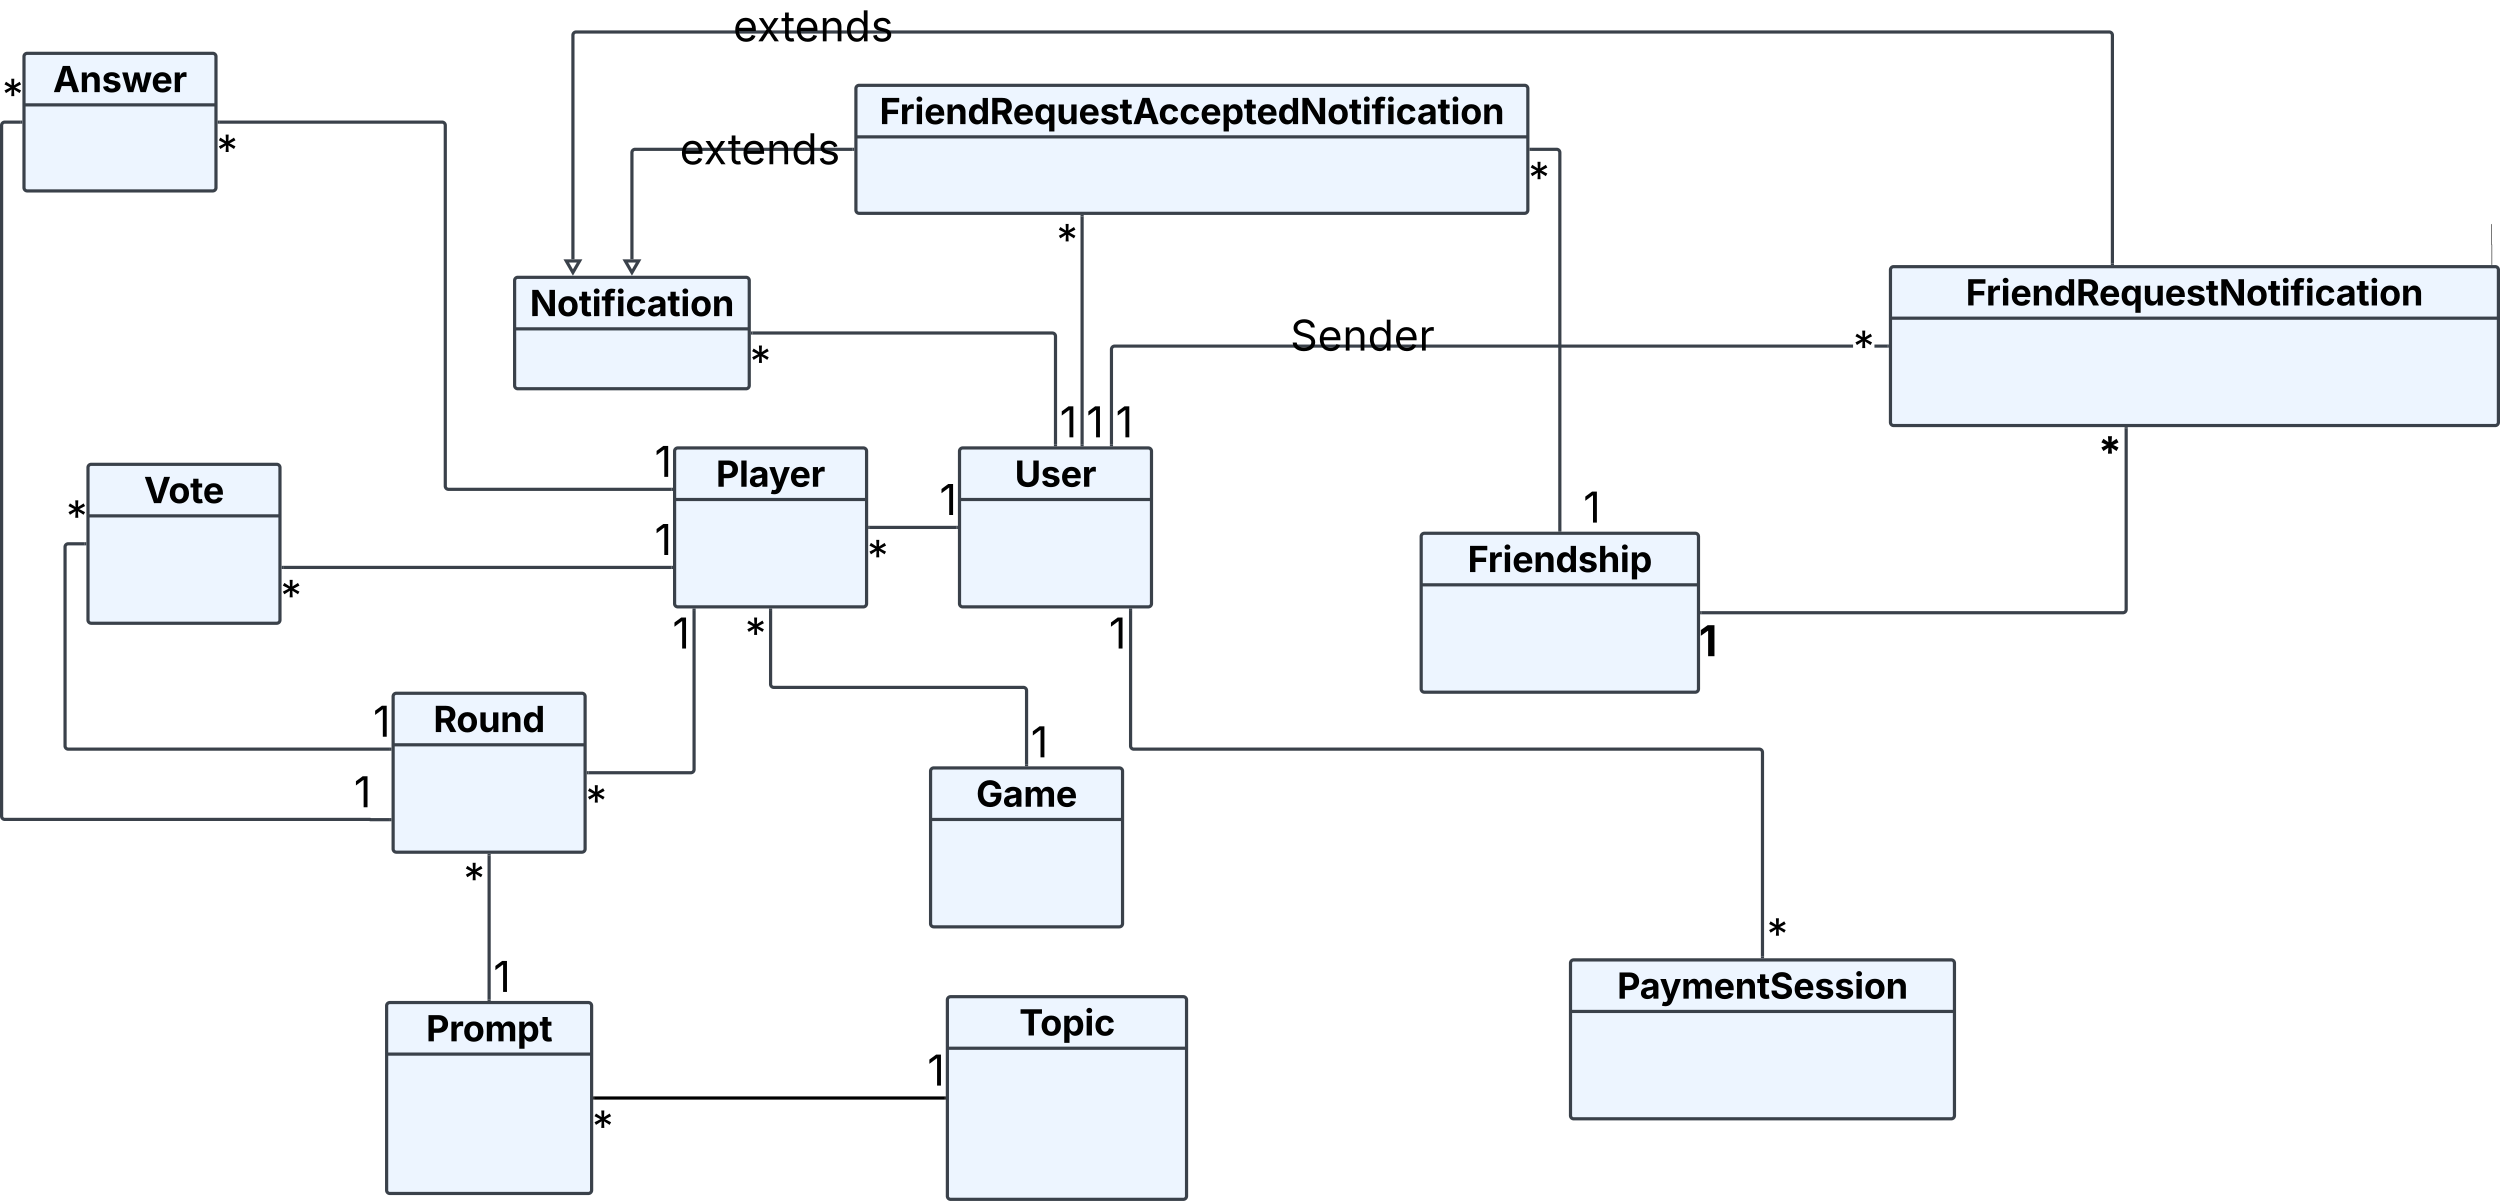 <svg xmlns="http://www.w3.org/2000/svg" xmlns:xlink="http://www.w3.org/1999/xlink" xmlns:lucid="lucid" width="4688" height="2252"><g transform="translate(-1755 2420)" lucid:page-tab-id="0_0"><path d="M1500-2500h5000V0H1500z" fill="#fff"/><path d="M3531.53-545a6 6 0 0 1 6-6H3974a6 6 0 0 1 6 6v368a6 6 0 0 1-6 6h-436.47a6 6 0 0 1-6-6z" stroke="#3a414a" stroke-width="6" fill="#edf5ff"/><path d="M3531.53-454.34H3980" stroke="#3a414a" stroke-width="6" fill="none"/><use xlink:href="#a" transform="matrix(1,0,0,1,3539.525,-543) translate(126.754 64.751)"/><path d="M1800-2314a6 6 0 0 1 6-6h348a6 6 0 0 1 6 6v246a6 6 0 0 1-6 6h-348a6 6 0 0 1-6-6z" stroke="#3a414a" stroke-width="6" fill="#edf5ff"/><path d="M1800-2223.34h360" stroke="#3a414a" stroke-width="6" fill="none"/><use xlink:href="#b" transform="matrix(1,0,0,1,1808,-2312) translate(46.382 64.751)"/><path d="M2720-1894a6 6 0 0 1 6-6h428a6 6 0 0 1 6 6v197a6 6 0 0 1-6 6h-428a6 6 0 0 1-6-6z" stroke="#3a414a" stroke-width="6" fill="#edf5ff"/><path d="M2720-1803.34h440" stroke="#3a414a" stroke-width="6" fill="none"/><use xlink:href="#c" transform="matrix(1,0,0,1,2728,-1892) translate(20.61 64.751)"/><path d="M3020-1574a6 6 0 0 1 6-6h348a6 6 0 0 1 6 6v286a6 6 0 0 1-6 6h-348a6 6 0 0 1-6-6z" stroke="#3a414a" stroke-width="6" fill="#edf5ff"/><path d="M3020-1483.34h360" stroke="#3a414a" stroke-width="6" fill="none"/><use xlink:href="#d" transform="matrix(1,0,0,1,3028,-1572) translate(69.689 64.751)"/><path d="M3680-986v-139a6 6 0 0 0-6-6h-468a6 6 0 0 1-6-6v-139" stroke="#3a414a" stroke-width="6" fill="none"/><path d="M3682.97-983h-5.94v-3.08h5.94zM3202.97-1275.92h-5.94v-3.08h5.94z" stroke="#3a414a" stroke-width=".05" fill="#3a414a"/><use xlink:href="#e" transform="matrix(1,0,0,1,3688,-1077.398) translate(0 77.5)"/><use xlink:href="#f" transform="matrix(1,0,0,1,3151.922,-1281.398) translate(0 77.5)"/><path d="M2492.2-1114a6 6 0 0 1 6-6h348a6 6 0 0 1 6 6v286a6 6 0 0 1-6 6h-348a6 6 0 0 1-6-6z" stroke="#3a414a" stroke-width="6" fill="#edf5ff"/><path d="M2492.2-1023.34h360" stroke="#3a414a" stroke-width="6" fill="none"/><use xlink:href="#g" transform="matrix(1,0,0,1,2500.203,-1112) translate(67.557 64.751)"/><path d="M5300-1914a6 6 0 0 1 6-6h1128a6 6 0 0 1 6 6v286a6 6 0 0 1-6 6H5306a6 6 0 0 1-6-6z" stroke="#3a414a" stroke-width="6" fill="#edf5ff"/><path d="M5300-1823.34h1140" stroke="#3a414a" stroke-width="6" fill="none"/><use xlink:href="#h" transform="matrix(1,0,0,1,5308,-1912) translate(133.305 64.751)"/><path d="M5742-1616v339a6 6 0 0 1-6 6h-790" stroke="#3a414a" stroke-width="6" fill="none"/><path d="M5745-1615.92h-5.96v-3.08h5.95zM4946.08-1268.03H4943v-5.94h3.08z" stroke="#3a414a" stroke-width=".05" fill="#3a414a"/><use xlink:href="#i" transform="matrix(1,0,0,1,5689.285,-1621.398) translate(0 77.5)"/><use xlink:href="#j" transform="matrix(1,0,0,1,4940.754,-1267) translate(0 77.5)"/><path d="M4420-1414a6 6 0 0 1 6-6h508a6 6 0 0 1 6 6v286a6 6 0 0 1-6 6h-508a6 6 0 0 1-6-6z" stroke="#3a414a" stroke-width="6" fill="#edf5ff"/><path d="M4420-1323.34h520" stroke="#3a414a" stroke-width="6" fill="none"/><use xlink:href="#k" transform="matrix(1,0,0,1,4428,-1412) translate(79.148 64.751)"/><path d="M3554.27-1574a6 6 0 0 1 6-6h348a6 6 0 0 1 6 6v286a6 6 0 0 1-6 6h-348a6 6 0 0 1-6-6z" stroke="#3a414a" stroke-width="6" fill="#edf5ff"/><path d="M3554.27-1483.34h360" stroke="#3a414a" stroke-width="6" fill="none"/><use xlink:href="#l" transform="matrix(1,0,0,1,3562.268,-1572) translate(95.503 64.751)"/><path d="M3166-1795.5h562.27a6 6 0 0 1 6 6v203.5" stroke="#3a414a" stroke-width="6" fill="none"/><path d="M3166.08-1792.53H3163v-5.94h3.08zM3737.24-1583h-5.95v-3.08h5.94z" stroke="#3a414a" stroke-width=".05" fill="#3a414a"/><use xlink:href="#f" transform="matrix(1,0,0,1,3160.961,-1791.5) translate(0 77.5)"/><use xlink:href="#e" transform="matrix(1,0,0,1,3742.268,-1677.398) translate(0 77.5)"/><path d="M4700-614a6 6 0 0 1 6-6h708a6 6 0 0 1 6 6v286a6 6 0 0 1-6 6h-708a6 6 0 0 1-6-6z" stroke="#3a414a" stroke-width="6" fill="#edf5ff"/><path d="M4700-523.34h720" stroke="#3a414a" stroke-width="6" fill="none"/><use xlink:href="#m" transform="matrix(1,0,0,1,4708,-612) translate(79.49 64.751)"/><path d="M2480-534a6 6 0 0 1 6-6h372.4a6 6 0 0 1 6 6v346a6 6 0 0 1-6 6H2486a6 6 0 0 1-6-6z" stroke="#3a414a" stroke-width="6" fill="#edf5ff"/><path d="M2480-443.34h384.4" stroke="#3a414a" stroke-width="6" fill="none"/><use xlink:href="#n" transform="matrix(1,0,0,1,2488,-532) translate(66.059 64.751)"/><path d="M3500-974a6 6 0 0 1 6-6h348a6 6 0 0 1 6 6v286a6 6 0 0 1-6 6h-348a6 6 0 0 1-6-6z" stroke="#3a414a" stroke-width="6" fill="#edf5ff"/><path d="M3500-883.34h360" stroke="#3a414a" stroke-width="6" fill="none"/><use xlink:href="#o" transform="matrix(1,0,0,1,3508,-972) translate(77.355 64.751)"/><path d="M5229.87-1768.03H3845.3l-.58.05-.45.1-.44.2-.4.24-.37.3-.3.37-.25.4-.17.44-.1.46-.06.6V-1586h-5.95v-179.12l.1-1.3.33-1.36.54-1.3.73-1.2.9-1.07 1.1-.92 1.2-.74 1.3-.54 1.36-.33 1.28-.1h1384.8zm64.13 0h-24.05v-5.94H5294z" stroke="#3a414a" stroke-width=".05" fill="#3a414a"/><path d="M5297-1768.03h-3.08v-5.94h3.08z" fill="#3a414a"/><path stroke="#3a414a" stroke-width=".05" fill="#3a414a"/><path d="M3842.17-1583h-5.95v-3.08h5.95z" fill="#3a414a"/><path stroke="#3a414a" stroke-width=".05" fill="#3a414a"/><use xlink:href="#f" transform="matrix(1,0,0,1,5229.87,-1819.398) translate(0 77.5)"/><use xlink:href="#e" transform="matrix(1,0,0,1,3847.197,-1677.398) translate(0 77.5)"/><path d="M4190-1834a6 6 0 0 1 6-6h228a6 6 0 0 1 6 6v23.5a6 6 0 0 1-6 6h-228a6 6 0 0 1-6-6z" fill="none"/><use xlink:href="#p" transform="matrix(1,0,0,1,4190,-1840) translate(-15.488 77.5)"/><path d="M3386-1431h162.27" stroke="#3a414a" stroke-width="6" fill="none"/><path d="M3386.08-1428.03H3383v-5.94h3.08zM3551.27-1428.03h-3.08v-5.94h3.07z" stroke="#3a414a" stroke-width=".05" fill="#3a414a"/><use xlink:href="#f" transform="matrix(1,0,0,1,3380.961,-1427) translate(0 77.5)"/><use xlink:href="#q" transform="matrix(1,0,0,1,3516.763,-1531.797) translate(0 77.5)"/><use xlink:href="#r" transform="matrix(1,0,0,1,3516.763,-1531.797) translate(36.01 77.5)"/><path d="M3014-1502.42h-418a6 6 0 0 1-6-6V-2185a6 6 0 0 0-6-6h-418" stroke="#3a414a" stroke-width="6" fill="none"/><path d="M3017-1499.44h-3.08v-5.95h3.08zM2166.08-2188.03H2163v-5.94h3.08z" stroke="#3a414a" stroke-width=".05" fill="#3a414a"/><use xlink:href="#q" transform="matrix(1,0,0,1,2982.495,-1603.217) translate(0 77.5)"/><use xlink:href="#s" transform="matrix(1,0,0,1,2982.495,-1603.217) translate(36.01 77.5)"/><use xlink:href="#f" transform="matrix(1,0,0,1,2160.961,-2187) translate(0 77.5)"/><path d="M3784.15-2014v428" stroke="#3a414a" stroke-width="6" fill="none"/><path d="M3787.13-2013.92h-5.95v-3.08h5.95zM3787.13-1583h-5.95v-3.08h5.95z" stroke="#3a414a" stroke-width=".05" fill="#3a414a"/><use xlink:href="#f" transform="matrix(1,0,0,1,3736.076,-2019.398) translate(0 77.5)"/><use xlink:href="#e" transform="matrix(1,0,0,1,3792.154,-1677.398) translate(0 77.5)"/><path d="M2940-1933.65V-2134a6 6 0 0 1 6-6h408" stroke="#3a414a" stroke-width="6" fill="none"/><path d="M2940-1909l-12.5-21.65h25z" stroke="#3a414a" stroke-width="6" fill="#fff"/><path d="M3357-2137.03h-3.08v-5.94h3.08z" stroke="#3a414a" stroke-width=".05" fill="#3a414a"/><path d="M2829.34-1933.65V-2354a6 6 0 0 1 6-6h2874.84a6 6 0 0 1 6 6v428" stroke="#3a414a" stroke-width="6" fill="none"/><path d="M2829.34-1909l-12.5-21.65h25z" stroke="#3a414a" stroke-width="6" fill="#fff"/><path d="M5719.15-1923h-5.95v-3.08h5.95z" stroke="#3a414a" stroke-width=".05" fill="#3a414a"/><path d="M3056.53-1276v299a6 6 0 0 1-6 6H2858.2" stroke="#3a414a" stroke-width="6" fill="none"/><path d="M3059.5-1275.92h-5.94v-3.08h5.95zM2858.28-968.02h-3.08V-974h3.08z" stroke="#3a414a" stroke-width=".05" fill="#3a414a"/><use xlink:href="#e" transform="matrix(1,0,0,1,3015.996,-1281.398) translate(0 77.5)"/><use xlink:href="#f" transform="matrix(1,0,0,1,2853.164,-967) translate(0 77.5)"/><path d="M3360-2254a6 6 0 0 1 6-6h1248a6 6 0 0 1 6 6v228a6 6 0 0 1-6 6H3366a6 6 0 0 1-6-6z" stroke="#3a414a" stroke-width="6" fill="#edf5ff"/><path d="M3360-2163.34h1260" stroke="#3a414a" stroke-width="6" fill="none"/><use xlink:href="#t" transform="matrix(1,0,0,1,3368,-2252) translate(36.421 64.751)"/><path d="M3014-1355.98h-728" stroke="#3a414a" stroke-width="6" fill="none"/><path d="M3017-1353h-3.08v-5.96h3.08zM2286.08-1353H2283v-5.96h3.08z" stroke="#3a414a" stroke-width=".05" fill="#3a414a"/><use xlink:href="#q" transform="matrix(1,0,0,1,2982.495,-1456.782) translate(0 77.5)"/><use xlink:href="#s" transform="matrix(1,0,0,1,2982.495,-1456.782) translate(36.01 77.5)"/><use xlink:href="#f" transform="matrix(1,0,0,1,2280.961,-1351.985) translate(0 77.5)"/><path d="M3160-2414a6 6 0 0 1 6-6h228a6 6 0 0 1 6 6v48a6 6 0 0 1-6 6h-228a6 6 0 0 1-6-6z" fill="none"/><use xlink:href="#u" transform="matrix(1,0,0,1,3160,-2420) translate(-30.293 77.5)"/><path d="M3060-2189a.5.5 0 0 1 .5-.5h239a.5.5 0 0 1 .5.5.5.5 0 0 1-.5.5h-239a.5.5 0 0 1-.5-.5z" fill="none"/><use xlink:href="#u" transform="matrix(1,0,0,1,3060,-2189.5) translate(-30.293 77.5)"/><path d="M1794-2191h-30a6 6 0 0 0-6 6v1295.58a6 6 0 0 0 6 6h684.96a.24.24 0 0 1 .24.24.24.24 0 0 0 .24.24h36.76" stroke="#3a414a" stroke-width="6" fill="none"/><path d="M1797-2188.03h-3.08v-5.94h3.08zM2489.2-879.97h-3.07v-5.95h3.07z" stroke="#3a414a" stroke-width=".05" fill="#3a414a"/><use xlink:href="#f" transform="matrix(1,0,0,1,1758.961,-2291.797) translate(0 77.5)"/><use xlink:href="#v" transform="matrix(1,0,0,1,2418.698,-983.738) translate(0 77.5)"/><use xlink:href="#s" transform="matrix(1,0,0,1,2418.698,-983.738) translate(72.01 77.5)"/><path d="M1920-1543.3a6 6 0 0 1 6-6h348a6 6 0 0 1 6 6v286a6 6 0 0 1-6 6h-348a6 6 0 0 1-6-6z" stroke="#3a414a" stroke-width="6" fill="#edf5ff"/><path d="M1920-1452.64h360" stroke="#3a414a" stroke-width="6" fill="none"/><use xlink:href="#w" transform="matrix(1,0,0,1,1928,-1541.305) translate(96.967 64.751)"/><path d="M1914-1400.3h-31a6 6 0 0 0-6 6v373.1a6 6 0 0 0 6 6h603.2" stroke="#3a414a" stroke-width="6" fill="none"/><path d="M1917-1397.33h-3.08v-5.95h3.08zM2489.2-1012.23h-3.07v-5.95h3.07z" stroke="#3a414a" stroke-width=".05" fill="#3a414a"/><use xlink:href="#f" transform="matrix(1,0,0,1,1878.961,-1501.102) translate(0 77.5)"/><use xlink:href="#q" transform="matrix(1,0,0,1,2454.698,-1116.003) translate(0 77.5)"/><use xlink:href="#s" transform="matrix(1,0,0,1,2454.698,-1116.003) translate(36.01 77.5)"/><path d="M4626-2140h48a6 6 0 0 1 6 6v708" stroke="#3a414a" stroke-width="6" fill="none"/><path d="M4626.08-2137.03H4623v-5.94h3.08zM4682.98-1423h-5.95v-3.08h5.95z" stroke="#3a414a" stroke-width=".05" fill="#3a414a"/><use xlink:href="#f" transform="matrix(1,0,0,1,4620.961,-2136) translate(0 77.5)"/><use xlink:href="#x" transform="matrix(1,0,0,1,4688,-1517.516) translate(36.01 77.5)"/><path d="M5060-626v-383.2a6 6 0 0 0-6-6H3881.05a6 6 0 0 1-6-6V-1276" stroke="#3a414a" stroke-width="6" fill="none"/><path d="M5062.98-623h-5.95v-3.08h5.95zM3878.03-1275.92h-5.95v-3.08h5.95z" stroke="#3a414a" stroke-width=".05" fill="#3a414a"/><use xlink:href="#f" transform="matrix(1,0,0,1,5068,-717.398) translate(0 77.5)"/><use xlink:href="#e" transform="matrix(1,0,0,1,3834.512,-1281.399) translate(0 77.5)"/><path d="M2672.2-816v270" stroke="#3a414a" stroke-width="6" fill="none"/><path d="M2675.18-815.92h-5.95V-819h5.95zM2675.18-543h-5.95v-3.08h5.95z" stroke="#3a414a" stroke-width=".05" fill="#3a414a"/><use xlink:href="#f" transform="matrix(1,0,0,1,2624.125,-821.398) translate(0 77.5)"/><use xlink:href="#e" transform="matrix(1,0,0,1,2680.203,-637.398) translate(0 77.5)"/><path d="M2870.4-361h655.13" stroke="#000" stroke-width="6" fill="none"/><path d="M2870.48-358.02h-3.07v-5.96h3.08zM3528.53-358.02h-3.08v-5.96h3.08z" stroke="#000" stroke-width=".05"/><use xlink:href="#f" transform="matrix(1,0,0,1,2865.368,-357) translate(0 77.5)"/><g><use xlink:href="#q" transform="matrix(1,0,0,1,3494.02,-461.797) translate(0 77.5)"/><use xlink:href="#s" transform="matrix(1,0,0,1,3494.02,-461.797) translate(36.01 77.5)"/></g><path d="M6427.78-1923.5v-37.72a.28.28 0 0 0-.28-.28.28.28 0 0 1-.28-.28v-37.72" stroke="#000" fill="none"/><path d="M6428.26-1923h-.95v-.5h.96z" stroke="#000" stroke-width=".05"/><path d="M6427.22-1999.5v-.5" stroke="#000" fill="none"/><defs><path d="M75-1237v-253h1217v253H837V0H531v-1237H75" id="y"/><path d="M628 22C291 22 81-210 81-554c0-346 210-578 547-578 336 0 547 232 547 578 0 344-211 576-547 576zm0-236c160 0 242-146 242-341 0-197-82-341-242-341S387-753 387-555c0 195 81 341 241 341" id="z"/><path d="M128 418v-1536h295v188h14c41-89 129-202 319-202 248 0 453 193 453 575 0 372-197 576-455 576-183 0-275-108-317-198h-9v597H128zm534-640c156 0 240-139 240-336 0-196-83-334-240-334-154 0-241 131-241 334 0 202 88 336 241 336" id="A"/><path d="M128 0v-1118h300V0H128zm150-1264c-91 0-165-68-165-154 0-85 74-154 165-154 90 0 165 69 165 154 0 86-75 154-165 154" id="B"/><path d="M628 22C291 22 81-210 81-554c0-346 210-578 547-578 265 0 455 142 497 372l-279 52c-25-116-99-188-215-188-160 0-244 139-244 341 0 200 84 341 244 341 116 0 193-74 217-195l279 51C1085-123 896 22 628 22" id="C"/><g id="a"><use transform="matrix(0.033,0,0,0.033,0,0)" xlink:href="#y"/><use transform="matrix(0.033,0,0,0.033,39.29,0)" xlink:href="#z"/><use transform="matrix(0.033,0,0,0.033,80.176,0)" xlink:href="#A"/><use transform="matrix(0.033,0,0,0.033,122.201,0)" xlink:href="#B"/><use transform="matrix(0.033,0,0,0.033,140.267,0)" xlink:href="#C"/></g><path d="M49 0l509-1490h400L1480 0h-339l-115-346H497L386 0H49zm524-585h374c-75-213-124-402-192-666-66 268-110 453-182 666" id="D"/><path d="M428-647V0H128v-1118h283l4 231c63-156 176-245 348-245 232 0 384 159 384 421V0H847v-659c0-139-76-222-202-222-128 0-217 86-217 234" id="E"/><path d="M572 22C302 22 117-98 78-306l279-48c29 105 101 156 224 156 114 0 185-48 185-115 0-118-228-130-337-155-215-49-322-150-322-317 0-215 187-347 470-347 265 0 424 116 466 298l-266 47c-24-76-87-130-196-130-98 0-174 46-174 113 0 56 38 95 144 117l201 40c216 44 320 143 320 302 0 220-207 367-500 367" id="F"/><path d="M361 0L31-1118h315c68 295 127 523 188 845 63-317 128-551 199-845h276c71 296 131 525 196 846 57-321 119-552 186-846h319L1378 0h-305c-73-261-148-486-204-771C813-484 740-261 666 0H361" id="G"/><path d="M633 22C291 22 81-200 81-553c0-345 210-579 537-579 292 0 525 185 525 567v84H378c7 183 109 277 260 277 105 0 184-46 216-132l272 51C1071-99 893 22 633 22zM380-669h474c-15-146-94-237-233-237-143 0-229 99-241 237" id="H"/><path d="M128 0v-1118h290v195h12c54-169 184-238 367-200v268c-27-8-86-15-130-15-138 0-239 95-239 234V0H128" id="I"/><g id="b"><use transform="matrix(0.033,0,0,0.033,0,0)" xlink:href="#D"/><use transform="matrix(0.033,0,0,0.033,49.772,0)" xlink:href="#E"/><use transform="matrix(0.033,0,0,0.033,91.276,0)" xlink:href="#F"/><use transform="matrix(0.033,0,0,0.033,128.613,0)" xlink:href="#G"/><use transform="matrix(0.033,0,0,0.033,184.375,0)" xlink:href="#H"/><use transform="matrix(0.033,0,0,0.033,224.089,0)" xlink:href="#I"/></g><path d="M135 0v-1490h340l471 754c59 97 122 210 187 365-32-387-14-721-19-1119h312V0h-341C855-382 627-689 427-1113c32 420 16 695 20 1113H135" id="J"/><path d="M683-1118v229H474v562c0 71 29 104 102 104 23 0 73-7 95-13l43 225C647 9 580 16 520 16 296 16 174-96 174-301v-588H20v-229h154v-266h300v266h209" id="K"/><path d="M750-1118v229H516V0H217v-889H20v-229h197v-86c0-238 156-356 363-356 94 0 178 20 215 31l-54 226c-25-7-61-15-100-15-123-3-131 84-125 200h234" id="L"/><path d="M440 22C227 22 68-92 68-313c0-250 202-322 422-343 195-21 271-24 271-105 0-95-63-149-175-149-116 0-187 57-211 129l-275-46c57-194 237-305 487-305 240 0 474 108 474 379V0H777v-155h-10C713-51 605 22 440 22zm85-211c140 0 238-93 238-211v-121c-37 26-156 42-222 51-111 16-185 59-185 149 0 87 70 132 169 132" id="M"/><g id="c"><use transform="matrix(0.033,0,0,0.033,0,0)" xlink:href="#J"/><use transform="matrix(0.033,0,0,0.033,50.814,0)" xlink:href="#z"/><use transform="matrix(0.033,0,0,0.033,91.699,0)" xlink:href="#K"/><use transform="matrix(0.033,0,0,0.033,116.113,0)" xlink:href="#B"/><use transform="matrix(0.033,0,0,0.033,134.18,0)" xlink:href="#L"/><use transform="matrix(0.033,0,0,0.033,161.263,0)" xlink:href="#B"/><use transform="matrix(0.033,0,0,0.033,179.329,0)" xlink:href="#C"/><use transform="matrix(0.033,0,0,0.033,219.206,0)" xlink:href="#M"/><use transform="matrix(0.033,0,0,0.033,257.91,0)" xlink:href="#K"/><use transform="matrix(0.033,0,0,0.033,282.324,0)" xlink:href="#B"/><use transform="matrix(0.033,0,0,0.033,300.391,0)" xlink:href="#z"/><use transform="matrix(0.033,0,0,0.033,341.276,0)" xlink:href="#E"/></g><path d="M135 0v-1490h581c339 0 533 210 533 503 0 295-197 500-540 500H440V0H135zm305-733h220c186 0 274-104 274-254s-88-251-275-251H440v505" id="N"/><path d="M428-1490V0H128v-1490h300" id="O"/><path d="M120 396l69-226c123 42 245 23 254-107l8-60L31-1118h319c87 288 199 559 259 872 72-308 185-583 277-872h315L726 132c-68 181-186 294-410 294-79 0-153-13-196-30" id="P"/><g id="d"><use transform="matrix(0.033,0,0,0.033,0,0)" xlink:href="#N"/><use transform="matrix(0.033,0,0,0.033,43.197,0)" xlink:href="#O"/><use transform="matrix(0.033,0,0,0.033,61.263,0)" xlink:href="#M"/><use transform="matrix(0.033,0,0,0.033,98.828,0)" xlink:href="#P"/><use transform="matrix(0.033,0,0,0.033,137.76,0)" xlink:href="#H"/><use transform="matrix(0.033,0,0,0.033,177.474,0)" xlink:href="#I"/></g><path d="M653-1490V0H466v-1314h-10L96-1047v-204l324-239h233" id="Q"/><use transform="matrix(0.039,0,0,0.039,0,0)" xlink:href="#Q" id="e"/><path d="M441-652l13-317-268 171-72-126 282-146-282-146 72-128 268 171-13-317h144l-12 317 267-171 72 128-282 146 282 146-72 126-267-171 12 317H441" id="R"/><use transform="matrix(0.039,0,0,0.039,0,0)" xlink:href="#R" id="f"/><path d="M135 0v-1490h581c339 0 533 192 533 485 0 204-94 351-264 424L1302 0H964L680-532H440V0H135zm305-779h220c186 0 274-77 274-226 0-150-88-233-275-233H440v459" id="S"/><path d="M513 14c-232 0-385-159-385-421v-711h300v659c0 139 76 222 202 222 127 0 217-86 217-234v-647h301V0H864l-4-232C797-74 683 14 513 14" id="T"/><path d="M537 19C279 19 81-185 81-557c0-382 206-575 454-575 190 0 278 113 318 202h10v-560h300V0H868v-179h-15C812-89 719 19 537 19zm92-241c153 0 240-134 240-336 0-203-86-334-240-334-158 0-240 138-240 334 0 197 84 336 240 336" id="U"/><g id="g"><use transform="matrix(0.033,0,0,0.033,0,0)" xlink:href="#S"/><use transform="matrix(0.033,0,0,0.033,42.969,0)" xlink:href="#z"/><use transform="matrix(0.033,0,0,0.033,83.854,0)" xlink:href="#T"/><use transform="matrix(0.033,0,0,0.033,125.358,0)" xlink:href="#E"/><use transform="matrix(0.033,0,0,0.033,166.862,0)" xlink:href="#U"/></g><path d="M135 0v-1490h980v253H440v416h609v249H440V0H135" id="V"/><path d="M1163 418H863v-597h-10C812-89 719 19 537 19 279 19 81-185 81-557c0-382 206-575 454-575 190 0 278 113 318 202h15v-188h295V418zM629-222c153 0 240-134 240-336 0-203-86-334-240-334-158 0-240 138-240 334 0 197 84 336 240 336" id="W"/><g id="h"><use transform="matrix(0.033,0,0,0.033,0,0)" xlink:href="#V"/><use transform="matrix(0.033,0,0,0.033,37.826,0)" xlink:href="#I"/><use transform="matrix(0.033,0,0,0.033,65.462,0)" xlink:href="#B"/><use transform="matrix(0.033,0,0,0.033,83.529,0)" xlink:href="#H"/><use transform="matrix(0.033,0,0,0.033,123.242,0)" xlink:href="#E"/><use transform="matrix(0.033,0,0,0.033,164.746,0)" xlink:href="#U"/><use transform="matrix(0.033,0,0,0.033,206.771,0)" xlink:href="#S"/><use transform="matrix(0.033,0,0,0.033,249.74,0)" xlink:href="#H"/><use transform="matrix(0.033,0,0,0.033,289.453,0)" xlink:href="#W"/><use transform="matrix(0.033,0,0,0.033,331.478,0)" xlink:href="#T"/><use transform="matrix(0.033,0,0,0.033,372.982,0)" xlink:href="#H"/><use transform="matrix(0.033,0,0,0.033,412.695,0)" xlink:href="#F"/><use transform="matrix(0.033,0,0,0.033,450.033,0)" xlink:href="#K"/><use transform="matrix(0.033,0,0,0.033,474.609,0)" xlink:href="#J"/><use transform="matrix(0.033,0,0,0.033,525.423,0)" xlink:href="#z"/><use transform="matrix(0.033,0,0,0.033,566.309,0)" xlink:href="#K"/><use transform="matrix(0.033,0,0,0.033,590.723,0)" xlink:href="#B"/><use transform="matrix(0.033,0,0,0.033,608.789,0)" xlink:href="#L"/><use transform="matrix(0.033,0,0,0.033,635.872,0)" xlink:href="#B"/><use transform="matrix(0.033,0,0,0.033,653.939,0)" xlink:href="#C"/><use transform="matrix(0.033,0,0,0.033,693.815,0)" xlink:href="#M"/><use transform="matrix(0.033,0,0,0.033,732.52,0)" xlink:href="#K"/><use transform="matrix(0.033,0,0,0.033,756.934,0)" xlink:href="#B"/><use transform="matrix(0.033,0,0,0.033,775,0)" xlink:href="#z"/><use transform="matrix(0.033,0,0,0.033,815.885,0)" xlink:href="#E"/></g><path d="M476-652l19-284-238 159-97-168 257-125-257-125 97-170 238 159-19-284h192l-18 284 238-159 95 170-255 125 255 125-95 168-238-159 18 284H476" id="X"/><use transform="matrix(0.039,0,0,0.039,0,0)" xlink:href="#X" id="i"/><path d="M749-1490V0H444v-1221h-10L93-980v-279l329-231h327" id="Y"/><use transform="matrix(0.039,0,0,0.039,0,0)" xlink:href="#Y" id="j"/><path d="M428-647V0H128v-1490h294v586c65-146 175-228 341-228 232 0 385 159 385 421V0H847v-659c0-139-76-222-202-222-128 0-217 86-217 234" id="Z"/><g id="k"><use transform="matrix(0.033,0,0,0.033,0,0)" xlink:href="#V"/><use transform="matrix(0.033,0,0,0.033,37.826,0)" xlink:href="#I"/><use transform="matrix(0.033,0,0,0.033,65.462,0)" xlink:href="#B"/><use transform="matrix(0.033,0,0,0.033,83.529,0)" xlink:href="#H"/><use transform="matrix(0.033,0,0,0.033,123.242,0)" xlink:href="#E"/><use transform="matrix(0.033,0,0,0.033,164.746,0)" xlink:href="#U"/><use transform="matrix(0.033,0,0,0.033,206.771,0)" xlink:href="#F"/><use transform="matrix(0.033,0,0,0.033,244.108,0)" xlink:href="#Z"/><use transform="matrix(0.033,0,0,0.033,285.612,0)" xlink:href="#B"/><use transform="matrix(0.033,0,0,0.033,303.678,0)" xlink:href="#A"/></g><path d="M750 21c-371 0-615-218-615-544v-967h305v942c0 174 123 299 310 299s309-125 309-299v-942h306v967c0 326-247 544-615 544" id="aa"/><g id="l"><use transform="matrix(0.033,0,0,0.033,0,0)" xlink:href="#aa"/><use transform="matrix(0.033,0,0,0.033,48.796,0)" xlink:href="#F"/><use transform="matrix(0.033,0,0,0.033,86.133,0)" xlink:href="#H"/><use transform="matrix(0.033,0,0,0.033,125.846,0)" xlink:href="#I"/></g><path d="M128 0v-1118h278l12 217c60-163 185-234 319-234 143 0 236 81 288 251 63-172 205-251 359-251 205 0 357 138 357 381V0h-301v-697c0-126-76-187-177-187-114 0-184 79-184 196V0H789v-705c0-109-72-179-174-179-106 0-187 74-187 208V0H128" id="ab"/><path d="M681 22C323 22 94-145 85-462h297c10 151 131 226 296 226 163 0 271-77 271-190 0-102-95-149-257-189l-164-41c-252-61-403-188-403-405 0-269 236-449 560-449 330 0 546 183 551 445H941c-11-119-106-188-259-188-156 0-244 72-244 172-3 156 226 185 373 221 250 61 445 186 445 436 0 271-213 446-575 446" id="ac"/><g id="m"><use transform="matrix(0.033,0,0,0.033,0,0)" xlink:href="#N"/><use transform="matrix(0.033,0,0,0.033,42.35,0)" xlink:href="#M"/><use transform="matrix(0.033,0,0,0.033,79.915,0)" xlink:href="#P"/><use transform="matrix(0.033,0,0,0.033,120.052,0)" xlink:href="#ab"/><use transform="matrix(0.033,0,0,0.033,180.892,0)" xlink:href="#H"/><use transform="matrix(0.033,0,0,0.033,220.605,0)" xlink:href="#E"/><use transform="matrix(0.033,0,0,0.033,262.109,0)" xlink:href="#K"/><use transform="matrix(0.033,0,0,0.033,286.523,0)" xlink:href="#ac"/><use transform="matrix(0.033,0,0,0.033,330.176,0)" xlink:href="#H"/><use transform="matrix(0.033,0,0,0.033,369.889,0)" xlink:href="#F"/><use transform="matrix(0.033,0,0,0.033,407.227,0)" xlink:href="#F"/><use transform="matrix(0.033,0,0,0.033,444.564,0)" xlink:href="#B"/><use transform="matrix(0.033,0,0,0.033,462.63,0)" xlink:href="#z"/><use transform="matrix(0.033,0,0,0.033,503.516,0)" xlink:href="#E"/></g><g id="n"><use transform="matrix(0.033,0,0,0.033,0,0)" xlink:href="#N"/><use transform="matrix(0.033,0,0,0.033,43.197,0)" xlink:href="#I"/><use transform="matrix(0.033,0,0,0.033,68.717,0)" xlink:href="#z"/><use transform="matrix(0.033,0,0,0.033,109.603,0)" xlink:href="#ab"/><use transform="matrix(0.033,0,0,0.033,170.443,0)" xlink:href="#A"/><use transform="matrix(0.033,0,0,0.033,212.467,0)" xlink:href="#K"/></g><path d="M795 20C377 20 94-272 94-743c0-483 302-767 694-767 335 0 593 206 635 500h-310c-42-142-154-229-320-229-230 0-389 177-389 493s154 495 393 495c212 0 340-120 345-311H818v-232h620v186c0 391-269 628-643 628" id="ad"/><g id="o"><use transform="matrix(0.033,0,0,0.033,0,0)" xlink:href="#ad"/><use transform="matrix(0.033,0,0,0.033,50.033,0)" xlink:href="#M"/><use transform="matrix(0.033,0,0,0.033,88.737,0)" xlink:href="#ab"/><use transform="matrix(0.033,0,0,0.033,149.577,0)" xlink:href="#H"/></g><path d="M657 26c-323 0-524-166-541-416h195c15 169 171 246 346 246 202 0 356-106 356-265 5-203-294-238-475-293-239-73-380-191-380-389 0-252 224-419 512-419 294 0 499 171 508 396H992c-17-145-151-228-328-228-193 0-321 102-321 242 0 156 175 211 284 241l149 41c160 44 422 134 422 412 0 244-197 432-541 432" id="ae"/><path d="M628 24c-324 0-524-230-524-574 0-343 198-582 503-582 237 0 487 146 487 559v75H286c9 234 145 362 343 362 132 0 231-58 273-172l174 48C1024-91 857 24 628 24zM287-650h624c-17-190-120-322-304-322-192 0-309 151-320 322" id="af"/><path d="M338-670V0H158v-1118h173l1 207c72-158 192-221 342-221 226 0 378 139 378 422V0H872v-695c0-172-96-275-252-275-161 0-282 109-282 300" id="ag"/><path d="M577 24c-279 0-473-224-473-580 0-354 195-576 474-576 218 0 287 134 324 193h14v-551h180V0H922v-173h-20C865-111 790 24 577 24zm27-161c203 0 314-172 314-421 0-247-108-413-314-413-212 0-317 181-317 413 0 235 108 421 317 421" id="ah"/><path d="M158 0v-1118h174v172h12c41-113 157-188 290-188 26 0 70 2 91 3v181c-11-2-60-10-108-10-161 0-279 109-279 260V0H158" id="ai"/><g id="p"><use transform="matrix(0.039,0,0,0.039,0,0)" xlink:href="#ae"/><use transform="matrix(0.039,0,0,0.039,51.328,0)" xlink:href="#af"/><use transform="matrix(0.039,0,0,0.039,97.969,0)" xlink:href="#ag"/><use transform="matrix(0.039,0,0,0.039,145.234,0)" xlink:href="#ah"/><use transform="matrix(0.039,0,0,0.039,194.219,0)" xlink:href="#af"/><use transform="matrix(0.039,0,0,0.039,240.859,0)" xlink:href="#ai"/></g><use transform="matrix(0.039,0,0,0.039,0,0)" xlink:href="#Q" id="q"/><g id="t"><use transform="matrix(0.033,0,0,0.033,0,0)" xlink:href="#V"/><use transform="matrix(0.033,0,0,0.033,37.826,0)" xlink:href="#I"/><use transform="matrix(0.033,0,0,0.033,65.462,0)" xlink:href="#B"/><use transform="matrix(0.033,0,0,0.033,83.529,0)" xlink:href="#H"/><use transform="matrix(0.033,0,0,0.033,123.242,0)" xlink:href="#E"/><use transform="matrix(0.033,0,0,0.033,164.746,0)" xlink:href="#U"/><use transform="matrix(0.033,0,0,0.033,206.771,0)" xlink:href="#S"/><use transform="matrix(0.033,0,0,0.033,249.74,0)" xlink:href="#H"/><use transform="matrix(0.033,0,0,0.033,289.453,0)" xlink:href="#W"/><use transform="matrix(0.033,0,0,0.033,331.478,0)" xlink:href="#T"/><use transform="matrix(0.033,0,0,0.033,372.982,0)" xlink:href="#H"/><use transform="matrix(0.033,0,0,0.033,412.695,0)" xlink:href="#F"/><use transform="matrix(0.033,0,0,0.033,450.033,0)" xlink:href="#K"/><use transform="matrix(0.033,0,0,0.033,474.447,0)" xlink:href="#D"/><use transform="matrix(0.033,0,0,0.033,522.689,0)" xlink:href="#C"/><use transform="matrix(0.033,0,0,0.033,561.914,0)" xlink:href="#C"/><use transform="matrix(0.033,0,0,0.033,601.139,0)" xlink:href="#H"/><use transform="matrix(0.033,0,0,0.033,640.853,0)" xlink:href="#A"/><use transform="matrix(0.033,0,0,0.033,682.878,0)" xlink:href="#K"/><use transform="matrix(0.033,0,0,0.033,706.641,0)" xlink:href="#H"/><use transform="matrix(0.033,0,0,0.033,746.354,0)" xlink:href="#U"/><use transform="matrix(0.033,0,0,0.033,788.379,0)" xlink:href="#J"/><use transform="matrix(0.033,0,0,0.033,839.193,0)" xlink:href="#z"/><use transform="matrix(0.033,0,0,0.033,880.078,0)" xlink:href="#K"/><use transform="matrix(0.033,0,0,0.033,904.492,0)" xlink:href="#B"/><use transform="matrix(0.033,0,0,0.033,922.559,0)" xlink:href="#L"/><use transform="matrix(0.033,0,0,0.033,949.642,0)" xlink:href="#B"/><use transform="matrix(0.033,0,0,0.033,967.708,0)" xlink:href="#C"/><use transform="matrix(0.033,0,0,0.033,1007.585,0)" xlink:href="#M"/><use transform="matrix(0.033,0,0,0.033,1046.289,0)" xlink:href="#K"/><use transform="matrix(0.033,0,0,0.033,1070.703,0)" xlink:href="#B"/><use transform="matrix(0.033,0,0,0.033,1088.77,0)" xlink:href="#z"/><use transform="matrix(0.033,0,0,0.033,1129.655,0)" xlink:href="#E"/></g><path d="M65 0l393-574-370-544h210c88 136 192 297 267 435 67-142 176-302 264-435h206L661-564 1053 0H844c-94-144-206-310-287-458C484-308 366-142 273 0H65" id="aj"/><path d="M598-1118v154H368v674c0 100 37 144 132 144 23 0 62-6 92-12L629-6c-37 13-88 20-134 20-193 0-307-107-307-290v-688H20v-154h168v-266h180v266h230" id="ak"/><path d="M538 24C308 24 148-78 108-271l171-41c32 123 123 178 257 178 156 0 256-77 256-169 0-77-54-128-164-154l-186-44c-203-48-300-148-300-305 0-192 176-326 414-326 230 0 351 112 402 269l-163 42c-31-80-94-158-238-158-133 0-233 69-233 162 0 83 57 129 188 160l169 40c203 48 298 149 298 302 0 196-179 339-441 339" id="al"/><g id="u"><use transform="matrix(0.039,0,0,0.039,0,0)" xlink:href="#af"/><use transform="matrix(0.039,0,0,0.039,44.844,0)" xlink:href="#aj"/><use transform="matrix(0.039,0,0,0.039,90.078,0)" xlink:href="#ak"/><use transform="matrix(0.039,0,0,0.039,115.469,0)" xlink:href="#af"/><use transform="matrix(0.039,0,0,0.039,162.109,0)" xlink:href="#ag"/><use transform="matrix(0.039,0,0,0.039,209.375,0)" xlink:href="#ah"/><use transform="matrix(0.039,0,0,0.039,258.359,0)" xlink:href="#al"/></g><use transform="matrix(0.039,0,0,0.039,0,0)" xlink:href="#Q" id="v"/><path d="M571 0L49-1490h339c138 427 271 775 384 1244 111-471 237-815 371-1244h337L970 0H571" id="am"/><g id="w"><use transform="matrix(0.033,0,0,0.033,0,0)" xlink:href="#am"/><use transform="matrix(0.033,0,0,0.033,45.703,0)" xlink:href="#z"/><use transform="matrix(0.033,0,0,0.033,86.589,0)" xlink:href="#K"/><use transform="matrix(0.033,0,0,0.033,110.352,0)" xlink:href="#H"/></g><use transform="matrix(0.039,0,0,0.039,0,0)" xlink:href="#Q" id="x"/></defs></g></svg>